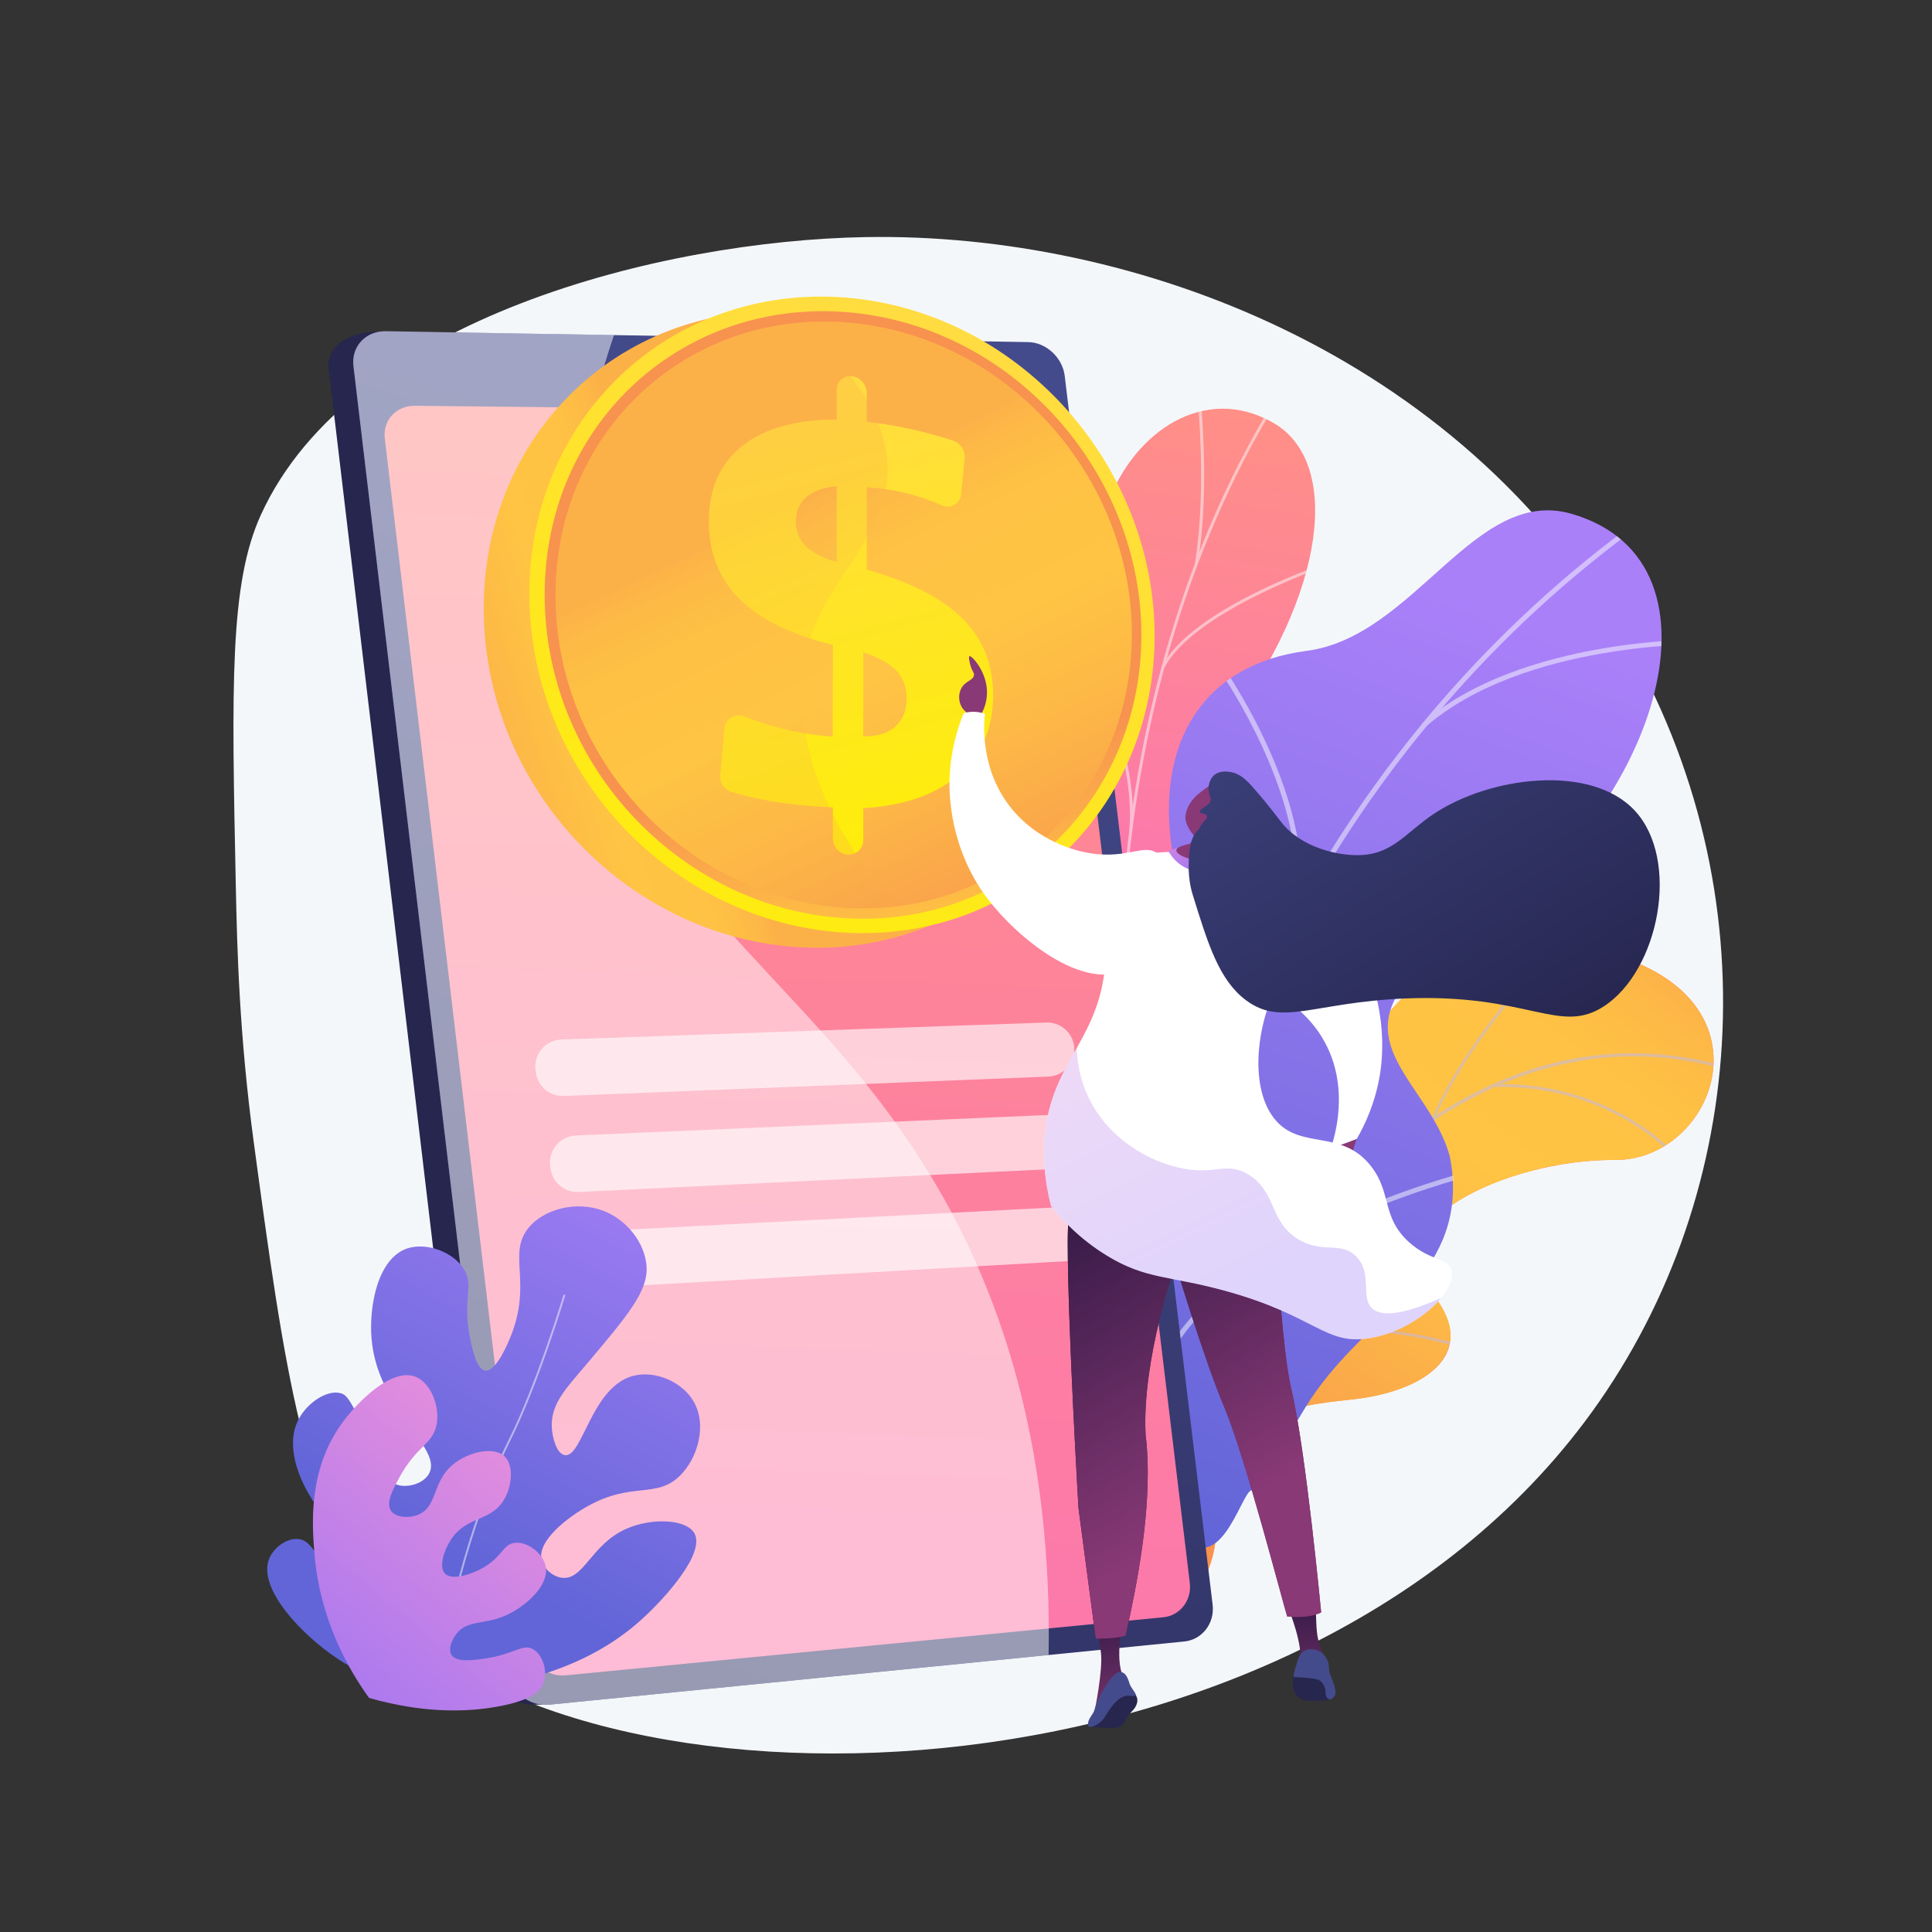 <?xml version="1.0" encoding="utf-8"?>
<!-- Generator: Adobe Illustrator 24.0.2, SVG Export Plug-In . SVG Version: 6.00 Build 0)  -->
<svg version="1.1" id="Illustration" xmlns="http://www.w3.org/2000/svg" xmlns:xlink="http://www.w3.org/1999/xlink" x="0px"
	 y="0px" viewBox="0 0 3710 3710" style="enable-background:new 0 0 3710 3710;" xml:space="preserve">
<rect x="0" y="0" width="3710" height="3710" fill="#333333" stroke="none"/>
<style type="text/css">
	.st0{fill:#F4F7FA;}
	.st1{clip-path:url(#SVGID_3_);fill:url(#SVGID_4_);}
	.st2{opacity:0.5;clip-path:url(#SVGID_3_);}
	.st3{fill:#BEB8F2;}
	.st4{fill:url(#SVGID_5_);}
	.st5{opacity:0.5;clip-path:url(#SVGID_7_);}
	.st6{fill:#FCFDFE;}
	.st7{fill:url(#SVGID_8_);}
	.st8{opacity:0.5;clip-path:url(#SVGID_10_);}
	.st9{fill:url(#SVGID_11_);}
	.st10{fill:url(#SVGID_12_);}
	.st11{fill:url(#SVGID_13_);}
	.st12{fill:url(#SVGID_14_);}
	.st13{opacity:0.5;}
	.st14{fill:#FFFFFF;}
	.st15{opacity:0.63;}
	.st16{fill:url(#SVGID_15_);}
	.st17{fill:url(#SVGID_16_);}
	.st18{fill:url(#SVGID_17_);}
	.st19{fill:url(#SVGID_18_);}
	.st20{fill:url(#SVGID_19_);}
	.st21{opacity:0.3;fill:url(#SVGID_20_);}
	.st22{fill:url(#SVGID_21_);}
	.st23{fill:url(#SVGID_22_);}
	.st24{fill:url(#SVGID_23_);}
	.st25{fill:#26264F;}
	.st26{fill:url(#SVGID_24_);}
	.st27{fill:url(#SVGID_25_);}
	.st28{fill:url(#SVGID_26_);}
	.st29{opacity:0.25;fill:url(#SVGID_27_);}
	.st30{fill:#444B8C;}
	.st31{fill:url(#SVGID_28_);}
	.st32{fill:url(#SVGID_29_);}
	.st33{fill:url(#SVGID_30_);}
	.st34{fill:url(#SVGID_31_);}
	.st35{opacity:0.3;fill:url(#SVGID_32_);}
	.st36{fill:url(#SVGID_33_);}
	.st37{opacity:0.5;fill:#FFFFFF;}
	.st38{fill:url(#SVGID_34_);}
</style>
<path class="st0" d="M1661.7,455.3c-387.9,6.9-988,154.3-1160.7,533.3c-60.3,132.4-56.2,327-48.1,716.1
	c2.4,114.4,6.4,281.1,34.3,488c58.1,429.7,97.6,722.3,247.3,892.6c374.9,426.8,1729.3,414.5,2307.7-353.9
	c315.5-419.2,364-1015.5,75.5-1508.3C2800.1,680.5,2180.9,446.1,1661.7,455.3z"/>
<g>
	<g>
		<defs>
			<path id="SVGID_1_" d="M2004.3,3004l227.5,132.1c0,0,110.6-91.8,102.7-206.6c-16.1-234.1,190-231.9,276.5-243.9
				c130.4-18.1,237.5-90.9,131.2-211.4c-106.3-120.5,144.9-247.9,359.7-246.8c210.2,1.1,333.5-372-121.3-416.2
				c-271.6-26.4-370.1,220.6-449.6,333.5c-79.4,112.9-262,20-285.8,200.4c-20.4,154.1,25.3,301.7-99.2,343.4
				C2021.4,2730.5,1958.1,2821.6,2004.3,3004z"/>
		</defs>
		
			<linearGradient id="SVGID_2_" gradientUnits="userSpaceOnUse" x1="65.812" y1="2679.489" x2="1571.528" y2="2679.489" gradientTransform="matrix(0.963 -0.269 0.269 0.963 1122.827 92.794)">
			<stop  offset="0" style="stop-color:#FFC444"/>
			<stop  offset="0.996" style="stop-color:#F36F56"/>
		</linearGradient>
		<use xlink:href="#SVGID_1_"  style="overflow:visible;fill:url(#SVGID_2_);"/>
		<clipPath id="SVGID_3_">
			<use xlink:href="#SVGID_1_"  style="overflow:visible;"/>
		</clipPath>
		<linearGradient id="SVGID_4_" gradientUnits="userSpaceOnUse" x1="3077.511" y1="1779.162" x2="2146.077" y2="3052.649">
			<stop  offset="0" style="stop-color:#FCB148"/>
			<stop  offset="5.207239e-02" style="stop-color:#FDBA46"/>
			<stop  offset="0.142" style="stop-color:#FFC244"/>
			<stop  offset="0.318" style="stop-color:#FFC444"/>
			<stop  offset="0.485" style="stop-color:#FDB946"/>
			<stop  offset="0.775" style="stop-color:#F99C4D"/>
			<stop  offset="0.866" style="stop-color:#F8924F"/>
			<stop  offset="1" style="stop-color:#F8924F"/>
		</linearGradient>
		<path class="st1" d="M2004.3,3004l227.5,132.1c0,0,110.6-91.8,102.7-206.6c-16.1-234.1,190-231.9,276.5-243.9
			c130.4-18.1,222.6-85.8,148.9-207.3c-83.3-137.4,127.1-252.1,341.9-250.9c210.2,1.1,333.5-372-121.3-416.2
			c-271.6-26.4-370.1,220.6-449.6,333.5c-79.4,112.9-262,20-285.8,200.4c-20.4,154.1,25.3,301.7-99.2,343.4
			C2021.4,2730.5,1958.1,2821.6,2004.3,3004z"/>
		<g class="st2">
			<path class="st3" d="M2090.5,3082.3l5.2,1.9c1.2-3.2,118.8-326.9,332.1-612.7c196.6-263.2,517-547.2,927.1-405l1.8-5.2
				c-182.6-63.3-362.9-48.9-535.8,42.9c-138.2,73.3-271.9,195.8-397.6,364.1C2209.5,2754.7,2091.6,3079.1,2090.5,3082.3z"/>
			<path class="st3" d="M2750.3,2145.6l5.1,2.2c72.4-170.1,263.7-360.3,265.6-362.2l-3.9-4
				C3015.2,1783.5,2823.1,1974.5,2750.3,2145.6z"/>
			<path class="st3" d="M2867.2,2087.6c220.2-6.8,343.1,129.2,344.4,130.6l4.2-3.7c-1.2-1.4-125.8-139.4-348.7-132.5L2867.2,2087.6z
				"/>
			<path class="st3" d="M2298.5,2665.9c185.2-195.2,525.4-71.9,528.6-70.4l2.6-4.9c-3-1.8-348.5-125.5-535.3,71.5L2298.5,2665.9z"/>
			<path class="st3" d="M2352.8,2569.1l5.3,1.8c54.2-162.9-45.4-354.6-46.4-356.5l-4.9,2.6
				C2307.7,2218.9,2406.2,2408.4,2352.8,2569.1z"/>
			<path class="st3" d="M2115.3,3033.6c58.1-84.1,224.5-80.8,226.1-80.8l0.1-5.5c-7-0.2-171-3.4-230.9,83.2L2115.3,3033.6z"/>
			<path class="st3" d="M2142.1,2956.6l5.2,1.9c28.3-75.7-31.3-213-50.9-258.1c-2.8-6.4-5.2-11.9-5.4-12.9l-5.4,1.1
				c0.3,1.5,1.9,5.2,5.7,14C2110.7,2747.3,2169.6,2883,2142.1,2956.6z"/>
		</g>
	</g>
	<g>
		
			<linearGradient id="SVGID_5_" gradientUnits="userSpaceOnUse" x1="960.92" y1="933.385" x2="418.877" y2="2143.771" gradientTransform="matrix(0.963 -0.269 0.269 0.963 1122.827 92.794)">
			<stop  offset="0" style="stop-color:#FF9085"/>
			<stop  offset="1" style="stop-color:#FB6FBB"/>
		</linearGradient>
		<path class="st4" d="M2356.3,2383.1c64,58.4,57.8,142.3,43.9,202.2c-7.8,2.9-11.6,6.5-18.8,11.2c-65.1,41.8-101.8,45.8-172.5,76.9
			c-15.2,6.7-65.9,12.7-86.7,13.9l-38.9,1.5c0,0-129.7-151.6-52.1-234.4s-27.3-242.4-72.5-333.8c-27.7-56.1-22.4-90.7-29.3-112.9
			c-72.8-235.6-167.9-277.8-144.5-368.9c25.8-100.6,149.1-78,182.9-185.9c38.2-121.9-93.2-232.7-31.3-340c10.6-18.4,22-37,44.7-54
			c55.9-42,120.7-24.5,146.2-93c51.2-137.7,186.1-229.2,317.5-154.1c129.7,74.2,105.7,323.9-93.6,589.6
			c-120.2,205.1-106.3,248.5-51.8,346.7c38.1,68.8,187,230.1,110,343.8C2332.6,2205.6,2283.1,2316.3,2356.3,2383.1z"/>
		<g>
			<defs>
				<path id="SVGID_6_" d="M2376.8,2660.5l-285.3,32.4c0,0-138-155.8-60.4-238.6c77.6-82.9-27.3-242.4-72.4-333.8
					c-122.5-247.9,186.8-333.2,57.1-664.2c-34.5-88-132.2-244.4-79.2-343.6c60.4-113,158.2-58.9,190.9-147
					c51.2-137.7,186.1-229.2,317.5-154.1c129.7,74.2,105.7,323.9-93.6,589.6c-120.2,205.1-106.3,248.5-51.8,346.7
					c38.1,68.8,187,230.1,110,343.8c-77,113.7-126.5,224.4-53.3,291.2C2467.6,2484.8,2376.8,2660.5,2376.8,2660.5z"/>
			</defs>
			<clipPath id="SVGID_7_">
				<use xlink:href="#SVGID_6_"  style="overflow:visible;"/>
			</clipPath>
			<g class="st5">
				<path class="st6" d="M2247.7,2662.3l-5.5,1.3c-7.5-30.5-14.7-61.4-21.3-91.8c-48.9-224.9-73.4-446.4-72.7-658.5
					c0.6-179.7,19.2-355.1,55.2-521.4c29-133.7,69.5-262.2,120.2-382.1c35.7-84.2,76-163.3,120-235c7.7-12.5,16.2-24.9,24.5-36.9
					c11-16,22.5-32.5,31.8-49.4l5,2.3c-9.5,17.1-21,33.8-32.1,49.8c-8.2,11.9-16.8,24.3-24.3,36.6c-43.8,71.5-84,150.3-119.6,234.3
					c-50.6,119.5-91,247.7-119.9,381.1c-36,165.9-54.6,341-55.1,520.3c-0.7,211.7,23.8,432.9,72.6,657.4
					C2233.1,2601,2240.2,2631.9,2247.7,2662.3z"/>
				<path class="st6" d="M2174,1596.7l-5.7-0.3c22.2-226.4-202.1-548.7-204.4-552l4.8-3C1971,1044.7,2196.4,1368.5,2174,1596.7z"/>
				<path class="st6" d="M2171.4,2233.6l-5.7,0.3c-4.2-155,232.8-361.5,235.2-363.6l3.8,3.8
					C2402.3,1876.2,2167.2,2081,2171.4,2233.6z"/>
				<path class="st6" d="M2181.9,2321.2l-5.6,1.2c-22-98.7-108.9-220.9-244.8-344.2c-6.8-6.2-6.8-6.2-7.1-7.2l5.6-1.3l-2.8,0.6
					l2.3-1.5c0.4,0.5,3,2.8,6,5.5C2072.3,2098.3,2159.7,2221.5,2181.9,2321.2z"/>
				<path class="st6" d="M2234.9,2606.5l-5.7-0.3c10.5-111.4,158.2-207.3,159.7-208.2l3.1,4.3
					C2390.6,2403.2,2245.1,2497.6,2234.9,2606.5z"/>
				<path class="st6" d="M2239.8,2665.6c-52.2-74.4-129.6-136.8-236.4-190.6l2.8-4.7c107.6,54.2,185.6,117.1,238.4,192.3
					L2239.8,2665.6z"/>
				<path class="st6" d="M2300.2,1082.8l-5.6-0.6c19.9-125.4,9.6-260.7,6.3-305.2c-0.8-10.8-1.1-14.6-0.9-15.9l5.6,0.4
					c-0.1,1,0.4,7.2,1,15C2310,821.1,2320.2,956.8,2300.2,1082.8z"/>
				<path class="st6" d="M2235.6,1283.1l-5.1-2.2c54.9-108.2,295.3-192.3,305.5-195.8l1.9,5
					C2535.4,1091,2289.5,1176.9,2235.6,1283.1z"/>
			</g>
		</g>
	</g>
	<g>
		
			<linearGradient id="SVGID_8_" gradientUnits="userSpaceOnUse" x1="3872.78" y1="1844.984" x2="4866.864" y2="3481.502" gradientTransform="matrix(-0.982 0.189 0.189 0.982 6215.219 -1423.867)">
			<stop  offset="0" style="stop-color:#AA80F9"/>
			<stop  offset="0.996" style="stop-color:#6165D7"/>
		</linearGradient>
		<path class="st7" d="M2403.4,2861.8c-19.6,1.3-64,188.1-144.2,72.2c-20-29-57.1-135.3-200.1-112.9c-27.8,4.3-55.5,8.7-83.3,13
			c-35.7-57.4-58.7-118,20.4-157.9c122.8-61.9,81-278.8,29.4-348.4c-63.9-86.1-208.4-289.7-20.1-388.2
			c156.7-82.1,275.4-104.9,244.9-309.9c-30.4-205,60.7-354.2,258.3-379.8c208-26.9,322.8-317,508.9-263.3
			c324.3,93.6,151.6,591.7-177.9,789.9c-329.6,198.2-99.9,279.8-55.8,443.9c3.2,15.5,7,39.7,6.1,69.1
			c-5.7,181.3-181.2,246.3-283.5,413.5C2367.1,2931.2,2436.5,2859.6,2403.4,2861.8z"/>
		<g>
			<defs>
				<path id="SVGID_9_" d="M2449.2,2796.8l-448.1,83c-38-55-93.3-159.1-5-203.6c122.8-61.9,81-278.8,29.4-348.4
					c-63.9-86.1-208.4-289.7-20.1-388.2c156.7-82.1,275.4-104.9,244.9-309.9c-30.4-205,60.7-354.2,258.3-379.8
					c208-26.9,322.8-317,508.9-263.3c324.3,93.6,151.6,591.7-177.9,789.9c-329.6,198.2-99.9,279.8-55.8,443.9
					c60.2,224-274.8,238.3-342.1,343.9C2388.9,2647,2421.4,2740.9,2449.2,2796.8z"/>
			</defs>
			<clipPath id="SVGID_10_">
				<use xlink:href="#SVGID_9_"  style="overflow:visible;"/>
			</clipPath>
			<g class="st8">
				<path class="st6" d="M2225,2769.5l-9.9,0c6.4-681.9,363.2-1360.4,931.3-1770.6l6,7.4C2586.7,1414.7,2231.4,2090.4,2225,2769.5z"
					/>
				<path class="st6" d="M2262.2,2397.7l-9.7,1.8c-53.6-262.7-334-422.3-336.8-423.9l5.1-8
					C1923.7,1969.2,2207.8,2130.8,2262.2,2397.7z"/>
				<path class="st6" d="M2229.8,2644l-9.4-2.7c86.4-259.9,593-390.3,598.1-391.6l2.5,9C2816,2259.9,2314.5,2389.1,2229.8,2644z"/>
				<path class="st6" d="M2490.7,1763.3l-9.6-1.9c49.7-210.8-145.4-483.6-147.4-486.3l8.2-5.3
					C2343.8,1272.4,2541.3,1548.6,2490.7,1763.3z"/>
				<path class="st6" d="M2737.2,1396.1l-6.7-6.8c191.9-167.3,543.2-161.6,546.7-161.5l-0.3,9.3
					C3273.4,1237,2926.1,1231.4,2737.2,1396.1z"/>
			</g>
		</g>
	</g>
</g>
<g>
	<g>
		<linearGradient id="SVGID_11_" gradientUnits="userSpaceOnUse" x1="1437.998" y1="1894.148" x2="974.321" y2="1944.73">
			<stop  offset="0" style="stop-color:#444B8C"/>
			<stop  offset="0.996" style="stop-color:#26264F"/>
		</linearGradient>
		<path class="st9" d="M1991.7,725.9l282.5,2347.9c4.2,35.2-20,66.8-54,70.1l-1176.6,129.2c-72.1,4.5-111.5-32.3-116-69.8L631,707.1
			c-4.4-37.2,30.9-70.9,103.3-70.9l1187.3,25C1956,661.8,1987.4,690.9,1991.7,725.9z"/>
		<linearGradient id="SVGID_12_" gradientUnits="userSpaceOnUse" x1="1846.542" y1="725.356" x2="700.001" y2="4628.662">
			<stop  offset="0" style="stop-color:#444B8C"/>
			<stop  offset="0.996" style="stop-color:#26264F"/>
		</linearGradient>
		<path class="st10" d="M2044.6,721.9l284,2359.7c4.3,35.4-20.1,67.1-54.2,70.5l-1219.8,121.4c-38.2,3.8-73.3-23.9-77.8-61.5
			L678.7,702.9c-4.4-37.4,23.6-67.5,62.3-66.8l1233.3,20.8C2008.8,657.4,2040.4,686.7,2044.6,721.9z"/>
		<linearGradient id="SVGID_13_" gradientUnits="userSpaceOnUse" x1="1567.282" y1="399.292" x2="1426.946" y2="4300.648">
			<stop  offset="0" style="stop-color:#FF9085"/>
			<stop  offset="1" style="stop-color:#FB6FBB"/>
		</linearGradient>
		<path class="st11" d="M2021.5,852l263.3,2187.9c4,33.1-18.8,62.6-50.8,65.7l-1147.2,111.5c-35.6,3.5-68.1-22.4-72.3-57.4
			L738.9,841.9c-4.1-34.8,21.9-63,57.8-62.7l1158.9,12.3C1987.9,792,2017.5,819.2,2021.5,852z"/>
		<linearGradient id="SVGID_14_" gradientUnits="userSpaceOnUse" x1="1416.906" y1="629.214" x2="69.409" y2="4278.685">
			<stop  offset="0" style="stop-color:#311944"/>
			<stop  offset="1" style="stop-color:#893976"/>
		</linearGradient>
		<path class="st12" d="M1406.3,720.3c1.5,12.6-7.5,22.6-20.1,22.5c-12.7-0.2-24.1-10.5-25.6-23.1c-1.5-12.6,7.5-22.6,20.2-22.5
			C1393.3,697.4,1404.8,707.7,1406.3,720.3z"/>
		<g class="st13">
			<path class="st14" d="M1823.1,2320.7c-234.8-434.2-585.7-564.2-691.3-1011.7c-57.1-241.9-18.2-473.4,47.3-665.6L741,636
				c-38.7-0.7-66.7,29.4-62.3,66.8L976.9,3212c4.5,37.6,39.5,65.3,77.8,61.5l958.9-95.5C2020.6,2789,1927.8,2514.2,1823.1,2320.7z"
				/>
		</g>
	</g>
	<g class="st15">
		<path class="st14" d="M2013.2,2067.4l-930.6,37.2c-26.4,1.1-49.4-17.9-53.4-44l-0.7-4.7c-4.7-30.7,18.4-58.6,49.5-59.7l931.3-32.6
			c26.3-0.9,49.1,18,53.1,44l0,0.2C2067.1,2038.3,2044.1,2066.1,2013.2,2067.4z"/>
		<path class="st14" d="M2040.6,2244l-929.4,45c-26.5,1.3-49.8-17.7-53.8-44l-0.7-4.8c-4.7-30.5,18.2-58.3,49-59.7l930.1-40.4
			c26.5-1.1,49.5,17.8,53.5,44l0,0.2C2094.1,2214.8,2071.4,2242.6,2040.6,2244z"/>
		<path class="st14" d="M2068.1,2420.7l-928.2,52.8c-26.7,1.5-50.2-17.5-54.2-44l-0.7-4.9c-4.6-30.3,17.9-58.1,48.6-59.7l928.9-48.2
			c26.6-1.4,49.9,17.6,54,44l0.1,0.3C2121.1,2391.3,2098.6,2419,2068.1,2420.7z"/>
	</g>
</g>
<g>
	<linearGradient id="SVGID_15_" gradientUnits="userSpaceOnUse" x1="1323.42" y1="1274.585" x2="623.209" y2="1499.304">
		<stop  offset="0" style="stop-color:#FCB148"/>
		<stop  offset="5.207239e-02" style="stop-color:#FDBA46"/>
		<stop  offset="0.142" style="stop-color:#FFC244"/>
		<stop  offset="0.318" style="stop-color:#FFC444"/>
		<stop  offset="0.485" style="stop-color:#FDB946"/>
		<stop  offset="0.775" style="stop-color:#F99C4D"/>
		<stop  offset="0.866" style="stop-color:#F8924F"/>
		<stop  offset="1" style="stop-color:#F8924F"/>
	</linearGradient>
	<path class="st16" d="M2129.5,1249.2c0,324.8-254,580.4-578.6,570.4c-337.9-10.4-622-302.2-622-651.3
		c0-349.2,284.1-602.7,622-567.5C1875.5,634.6,2129.5,924.3,2129.5,1249.2z"/>
	<linearGradient id="SVGID_16_" gradientUnits="userSpaceOnUse" x1="1889.849" y1="577.596" x2="1264.744" y2="1956.694">
		<stop  offset="0" style="stop-color:#FFDB44"/>
		<stop  offset="1" style="stop-color:#FEEF06"/>
	</linearGradient>
	<path class="st17" d="M2217.2,1221.2c0,324.8-254,580.4-578.6,570.4c-337.9-10.4-622-302.2-622-651.3
		c0-349.2,284.2-602.7,622-567.5C1963.2,606.6,2217.2,896.3,2217.2,1221.2z"/>
	<linearGradient id="SVGID_17_" gradientUnits="userSpaceOnUse" x1="1774.861" y1="2033.772" x2="1654.245" y2="1374.855">
		<stop  offset="0" style="stop-color:#FCB148"/>
		<stop  offset="5.207239e-02" style="stop-color:#FDBA46"/>
		<stop  offset="0.142" style="stop-color:#FFC244"/>
		<stop  offset="0.318" style="stop-color:#FFC444"/>
		<stop  offset="0.485" style="stop-color:#FDB946"/>
		<stop  offset="0.775" style="stop-color:#F99C4D"/>
		<stop  offset="0.866" style="stop-color:#F8924F"/>
		<stop  offset="1" style="stop-color:#F8924F"/>
	</linearGradient>
	<path class="st18" d="M2191.8,1219.5c0,310.5-243,554.4-553.2,544.4c-322.2-10.4-592.7-288.9-592.7-621.6s270.5-574.7,592.7-541.7
		C1948.7,632.3,2191.8,908.9,2191.8,1219.5z"/>
	<linearGradient id="SVGID_18_" gradientUnits="userSpaceOnUse" x1="1519.133" y1="967.242" x2="2016.205" y2="2022.43">
		<stop  offset="0" style="stop-color:#FCB148"/>
		<stop  offset="5.207239e-02" style="stop-color:#FDBA46"/>
		<stop  offset="0.142" style="stop-color:#FFC244"/>
		<stop  offset="0.318" style="stop-color:#FFC444"/>
		<stop  offset="0.485" style="stop-color:#FDB946"/>
		<stop  offset="0.775" style="stop-color:#F99C4D"/>
		<stop  offset="0.866" style="stop-color:#F8924F"/>
		<stop  offset="1" style="stop-color:#F8924F"/>
	</linearGradient>
	<path class="st19" d="M2173.5,1218.2c0,300.3-235.2,535.8-534.9,525.8c-311-10.4-571.8-279.4-571.8-600.4s260.8-554.8,571.8-523.3
		C1938.3,650.7,2173.5,917.9,2173.5,1218.2z"/>
	<g>
		<linearGradient id="SVGID_19_" gradientUnits="userSpaceOnUse" x1="1499.33" y1="740.18" x2="1749.274" y2="1676.928">
			<stop  offset="0" style="stop-color:#FFDB44"/>
			<stop  offset="1" style="stop-color:#FEEF06"/>
		</linearGradient>
		<path class="st20" d="M1635.5,722.5L1635.5,722.5c16,1.5,28.9,15.9,28.9,32.1v55.3c31.9,3.6,63.8,9.1,95.8,16.6
			c23.6,5.5,47,12.1,70.3,19.8c13.9,4.6,23.4,18.7,22,33.2l-6.8,69.3c-1.8,18.4-20,29.2-37.1,21.6c-15.3-6.8-31-12.7-47.1-17.6
			c-28.1-8.5-57.7-14-88.9-16.6l-8.2-0.7v158.3c83.2,23.3,144.3,54.6,183.8,94c39.3,39.2,58.9,88.1,58.9,146.7
			c0,63.4-21.6,114.2-65.1,152.5c-43.7,38.5-105,60.2-184.2,64.9v61c0,16.2-12.9,28.8-28.9,28.2l-0.5,0c-16-0.6-29-14.3-29-30.6
			v-60.2l-12.9-0.6c-37.1-1.7-72.7-5.5-106.7-11.4c-25.2-4.4-49.8-10-73.7-17c-14.5-4.2-24.5-18-23.1-32.9l8-89.1
			c1.7-19.3,21.1-30.5,39.4-23.3c21.4,8.4,43,15.5,64.9,21.3c34.1,9,68.7,14.8,103.7,17.3l0.5-176.1c-79.9-19.8-139.7-49-179-87.8
			c-39.5-39-59.3-88.8-59.3-149.4c0-62.7,21.5-111.2,64.3-145.1c42.6-33.8,103.1-50.6,181.2-50.6v-56.5
			C1606.6,732.9,1619.5,721,1635.5,722.5z M1606.6,933.9c-24.7,1.8-43.9,8.6-57.7,20.3c-13.8,11.8-20.7,27.6-20.7,47.5
			c0,18.8,6.4,34.6,19.2,47.2c12.7,12.6,32.5,22.7,59.3,30.2V933.9z M1657.7,1252.8v161.5c26.8,0.1,47.4-6.4,61.8-19.2
			c14.3-12.8,21.5-30.9,21.5-54.4c0-21.4-6.7-39.1-20-53.2C1707.7,1273.5,1686.6,1261.9,1657.7,1252.8z"/>
	</g>
	<linearGradient id="SVGID_20_" gradientUnits="userSpaceOnUse" x1="1372.896" y1="1035.529" x2="1868.965" y2="2088.588">
		<stop  offset="0" style="stop-color:#FCB148"/>
		<stop  offset="5.207239e-02" style="stop-color:#FDBA46"/>
		<stop  offset="0.142" style="stop-color:#FFC244"/>
		<stop  offset="0.318" style="stop-color:#FFC444"/>
		<stop  offset="0.485" style="stop-color:#FDB946"/>
		<stop  offset="0.775" style="stop-color:#F99C4D"/>
		<stop  offset="0.866" style="stop-color:#F8924F"/>
		<stop  offset="1" style="stop-color:#F8924F"/>
	</linearGradient>
	<path class="st21" d="M1541.8,1291.8c18.1-178.5,182.1-254.1,160.7-418.3c-13.2-101.2-89.9-186.5-175.5-253.1
		c-259.5,27.2-460.2,242.1-460.2,523.2c0,321,260.8,589.9,571.8,600.4c30.2,1,59.7-0.6,88.4-4.3
		C1603.4,1616.8,1526.3,1445.1,1541.8,1291.8z"/>
</g>
<g>
	<g>
		<g>
			<linearGradient id="SVGID_21_" gradientUnits="userSpaceOnUse" x1="1864.334" y1="1516.877" x2="1866.673" y2="1417.473">
				<stop  offset="0" style="stop-color:#311944"/>
				<stop  offset="1" style="stop-color:#893976"/>
			</linearGradient>
			<path class="st22" d="M1881.2,1376.5c4.8-7.5,13.6-23.3,14.1-44.6c1.1-41.4-29.6-73.7-33.7-71.8c-2.2,1,0.6,13.1,2.2,18.5
				c3.3,11.2,6.8,12.3,6.5,17.4c-0.6,10.6-15.9,11-23.9,25c-5.8,10.1-6.3,24.5,0,35.9C1856.8,1375.8,1880.2,1376.5,1881.2,1376.5z"
				/>
			<linearGradient id="SVGID_22_" gradientUnits="userSpaceOnUse" x1="2547.458" y1="2409.45" x2="2562.661" y2="2239.877">
				<stop  offset="0" style="stop-color:#311944"/>
				<stop  offset="1" style="stop-color:#893976"/>
			</linearGradient>
			<polygon class="st23" points="2537.1,2275.6 2525.3,2235 2574.5,2198.5 2605.2,2187 2587.1,2243.9 			"/>
			<linearGradient id="SVGID_23_" gradientUnits="userSpaceOnUse" x1="2505.656" y1="3063.154" x2="2519.69" y2="3322.776">
				<stop  offset="0" style="stop-color:#311944"/>
				<stop  offset="1" style="stop-color:#893976"/>
			</linearGradient>
			<path class="st24" d="M2476.1,3093.5c0,0,26.9,67.8,19.9,97.9c28.9-0.6,47.7-4.3,47.7-4.3s-11.6-30.9-13.9-46.2
				c-3.1-20.7-2.8-54.2-2.8-54.2L2476.1,3093.5z"/>
			<path class="st25" d="M2179,3252.1c1.7,2.1,4.8,6.5,5.1,12.5c0.1,3.2-0.6,5.9-1.5,8.3c-4.6,12.1-11.8,13.7-19.6,26.5
				c-4.8,7.8-3.9,10.2-8.2,13.7c-5.7,4.7-12.7,4.9-18.7,5c-10.2,0.1-24.8-0.2-43.3-2.4c9.7-12.5,20-25.1,30.9-37.9
				c4.8-5.6,9.6-11.1,14.4-16.4l28.4-9.6C2170.6,3251.8,2174.8,3252,2179,3252.1z"/>
			<linearGradient id="SVGID_24_" gradientUnits="userSpaceOnUse" x1="2124.045" y1="3083.781" x2="2138.079" y2="3343.403">
				<stop  offset="0" style="stop-color:#311944"/>
				<stop  offset="1" style="stop-color:#893976"/>
			</linearGradient>
			<path class="st26" d="M2155.4,3114c0,0-16.3,84.8,4.4,108.6c17.6,23.7-8.5,6.8-8.5,6.8l-31.2,27.2l-18.7,32.3
				c0,0,17.2-83,12.6-115.9c-4.6-32.9-6.9-55.2-6.9-55.2L2155.4,3114z"/>
			
				<linearGradient id="SVGID_25_" gradientUnits="userSpaceOnUse" x1="800.865" y1="2658.147" x2="1287.496" y2="2658.147" gradientTransform="matrix(1 0 0 1 1249.563 0)">
				<stop  offset="0" style="stop-color:#311944"/>
				<stop  offset="1" style="stop-color:#893976"/>
			</linearGradient>
			<path class="st27" d="M2094.1,2186.4c0,0-43.7,39.1-43.7,199.9c0,160.9,20.7,510.2,20.7,510.2l33.1,250.1c0,0,34.3,1.2,57.3-5.7
				c20.7-94.2,54.4-253.6,38.3-386.9c-6.9-144.8,57.5-326.3,57.5-326.3s55.2,183.8,94.2,275.8c39.1,91.9,113.4,379.9,120.3,400.6
				c45.7,4.1,65.2-7.9,65.2-7.9s-29.3-309.9-56.9-427.1c-27.6-117.2-25.3-399.9-71.2-480.3
				C2305.5,2147.3,2094.1,2186.4,2094.1,2186.4z"/>
			
				<linearGradient id="SVGID_26_" gradientUnits="userSpaceOnUse" x1="785.399" y1="2295.391" x2="1135.99" y2="2884.247" gradientTransform="matrix(1 0 0 1 1249.563 0)">
				<stop  offset="0" style="stop-color:#311944"/>
				<stop  offset="1" style="stop-color:#893976"/>
			</linearGradient>
			<path class="st28" d="M2094.1,2186.4c0,0-43.7,39.1-43.7,199.9c0,160.9,20.7,510.2,20.7,510.2l33.1,250.1c0,0,34.3,1.2,57.3-5.7
				c20.7-94.2,54.4-253.6,38.3-386.9c-6.9-144.8,57.5-326.3,57.5-326.3s55.2,183.8,94.2,275.8c39.1,91.9,113.4,379.9,120.3,400.6
				c45.7,4.1,65.2-7.9,65.2-7.9s-29.3-309.9-56.9-427.1c-27.6-117.2-25.3-399.9-71.2-480.3
				C2305.5,2147.3,2094.1,2186.4,2094.1,2186.4z"/>
			
				<linearGradient id="SVGID_27_" gradientUnits="userSpaceOnUse" x1="923.417" y1="2213.218" x2="1274.008" y2="2802.075" gradientTransform="matrix(1 0 0 1 1249.563 0)">
				<stop  offset="0" style="stop-color:#311944"/>
				<stop  offset="1" style="stop-color:#893976"/>
			</linearGradient>
			<path class="st29" d="M2320.9,2481.1c13.6,88.5,40.8,136.2,108.9,197.4c54.5,40.8,13.6,129.3,34,197.4
				c6.8,20.4,27.2,40.8,34,61.3c25.3,50.7,1.7,112.6,13.2,166.3c17.9-2.5,26-7.4,26-7.4s-29.3-309.9-56.9-427.1
				c-27.6-117.2-25.3-399.9-71.2-480.3c-103.4-41.4-314.8-2.3-314.8-2.3s-43.7,39.1-43.7,199.9c0,13.1,0.1,27.4,0.4,42.6
				c45.3,40.1,138,49,195.2,4.6c3.5-2.6,7.1-4.2,10.9-5c0.2-0.5,0.3-0.9,0.3-0.9s0.1,0.3,0.2,0.8
				C2283.5,2423.7,2315,2457.5,2320.9,2481.1z"/>
			<g>
				<path class="st25" d="M2488.8,3217.1c0,0-6.7,0-6.2,8.7c0.6,8.7-3,38.5,31.1,39.9c34.1,1.4,39.4-2.4,40.5-2.4
					c1.1,0-9-28.5-9-28.5l-10.9-14l-29.4-3.1L2488.8,3217.1z"/>
				<path class="st30" d="M2564.5,3247.1c-0.7-7.2-4.8-18.5-8.8-27.7c-6-13.6-1.1-18.6-6.8-31c-2-4.3-3.9-8.3-8.1-12.3
					c-1-0.9-10.4-9.6-24.1-9.2c-2.7,0.1-6.9,0.3-11.3,2.7c-5.3,2.8-7.9,7.1-10.2,10.8c-3.6,5.8-2.7,7.6-8.2,24.4
					c-0.4,1.3-1.4,4.3-2.1,8.3c-0.6,3.1-0.8,5.7-0.9,7.5c9,0,43.4,1.4,50.6,6.7c7.3,5.3,10.9,14.3,10.9,23.2c0,9,4.5,13.2,9,12.9
					C2558.3,3263,2566.3,3255.6,2564.5,3247.1z"/>
			</g>
			<path class="st30" d="M2151,3210.7c7.7,0.1,13.3,6.2,17.6,21c4.3,14.8,24.7,27.8,0.9,24.7c-23.8-3.1-41.1,30.6-49.6,43.1
				c-8.5,12.5-31.4,23.6-30.8,11.4c0.6-12.2,10.6-17.9,13.5-30.4C2105.3,3268,2133.5,3210.4,2151,3210.7z"/>
			<path class="st14" d="M2555.1,2205.8c5.7-15.7,40.9-119-16.1-213.2c-46.7-77.1-127.5-102.2-139-105.6
				c-70.1-20.7-105.3,5.9-127.4-18.6c-37.5-41.6,5-183.1,87.3-211.4c92.7-32,204,90.9,249.1,171.6c59.1,105.9,44.6,211.1,41.2,232.8
				c-8.9,56.3-29.6,99.3-44.9,125.7C2588.5,2193.3,2571.8,2199.5,2555.1,2205.8z"/>
			<path class="st14" d="M2313,1637c-82.8-3.3-146.6-2-182.7,34c-38.1,38.1,0.4,81-7.9,180.6c-12.7,152.4-109.8,189.7-117.1,344.3
				c-2.5,52.1,6.4,94.7,13.2,120.3c21.3,26.5,56.2,64,107.7,95.3c74.9,45.6,118.4,37.6,226,67.1c176,48.2,191.7,105.5,279,90.9
				c88.2-14.8,165.6-89,156.3-129.8c-5.6-24.4-41.2-17.5-82.1-54.7c-52.8-48-32.4-93.8-72.5-145.4c-57.6-74.1-137.9-28.8-187-93
				c-49.7-64.9-30-192.9,11.9-262.7c27.3-45.6,39.1-98.9,62.3-146.7c1.9-4,4.2-10.5,3.2-18.6c-3.8-31.1-55.6-48-94.9-60.4
				C2368.4,1639.5,2319.8,1637.2,2313,1637z"/>
			
				<linearGradient id="SVGID_28_" gradientUnits="userSpaceOnUse" x1="1013.549" y1="1566.122" x2="1085.412" y2="1680.344" gradientTransform="matrix(1 0 0 1 1249.563 0)">
				<stop  offset="3.597120e-03" style="stop-color:#E38DDD"/>
				<stop  offset="1" style="stop-color:#9571F6"/>
			</linearGradient>
			<path class="st31" d="M2243.3,1633.5l16.3-5c0,0,4.3,22.1,56.8,24.9c29.1,0,48-16.3,48-16.3l11.2,8.1c0,0-24.5,30.6-63.4,29.8
				C2261.8,1674,2243.3,1633.5,2243.3,1633.5z"/>
			<g>
				
					<linearGradient id="SVGID_29_" gradientUnits="userSpaceOnUse" x1="4279.006" y1="3709.817" x2="4107.095" y2="3595.794" gradientTransform="matrix(1 0 0 1 1249.563 0)">
					<stop  offset="0" style="stop-color:#311944"/>
					<stop  offset="1" style="stop-color:#893976"/>
				</linearGradient>
				<path class="st32" d="M2276.5,1566.3c3.1-24.3,22.3-39.8,26.5-43.2c17.5-13.9,21.1-15.3,27.1-16.5l8.2-1.2c0,0,0.4,0,0.9,0
					c4.8,0.3,19.2,5.9,21.9,7.8c8.4,5.9,2.2,47.6-23.2,99.5c-1,4.4-2,8.8-3,13.2c22.1,3.9,27.6,7.9,27.8,11.1
					c0.4,6.9-23.9,15.7-46.3,16.3c-28.2,0.7-58.1-11.4-57.5-20.5c0.2-3.7,5.5-8.2,26-12.6c3.2-4.5,6.4-9,9.6-13.5
					C2291.6,1603.3,2274.2,1584.2,2276.5,1566.3z"/>
				
					<linearGradient id="SVGID_30_" gradientUnits="userSpaceOnUse" x1="2766.848" y1="2564.13" x2="2594.935" y2="2450.107" gradientTransform="matrix(0.972 -0.236 0.236 0.972 1534.775 640.476)">
					<stop  offset="0" style="stop-color:#311944"/>
					<stop  offset="1" style="stop-color:#893976"/>
				</linearGradient>
				<path class="st33" d="M2311.3,1557.2c6.4-3.8,11.3,4.4,8.2,11.6c-3,7.2-13.1,11.7-19.3,7.4
					C2294.2,1571.9,2302.7,1562.3,2311.3,1557.2z"/>
				<linearGradient id="SVGID_31_" gradientUnits="userSpaceOnUse" x1="2298.437" y1="1002.916" x2="2960.327" y2="2054.944">
					<stop  offset="0" style="stop-color:#444B8C"/>
					<stop  offset="0.996" style="stop-color:#26264F"/>
				</linearGradient>
				<path class="st34" d="M3139.7,1557.1c-84.1-91.3-279.9-66.3-388.4,7.1c-50.4,34.1-76.3,74.3-135.9,77.7
					c-45.3,2.6-117.4-14.5-155.4-63.6c-4.8-6.2-23.9-32.1-52.6-64.8c-12.7-14.4-25.3-28-44.8-31c-5-0.8-21.5-3.5-32.4,7.2
					c-8.8,8.6-11,23.6-8.4,34.5c1.6,6.5,3.6,7.2,3.3,11.4c-0.8,11.9-22.5,17.1-21.3,23.1c0.9,4.3,12.1,2.7,14.1,8.1
					c2.1,5.9-10.3,11-15.6,25.8c-10,6.7-16.3,23.3-18.5,45.5c-3.2,32.7,0.1,59.2,6.3,79.2c29.8,96.3,51.1,165.2,102.8,203.6
					c68.3,50.9,129.9,3.9,303.7-3.5c238-10.2,297.4,70.5,382.9,15.3C3186.2,1863.6,3227,1651.8,3139.7,1557.1z"/>
			</g>
			<path class="st14" d="M1891.3,1370.7c-2.1,19.9-9.3,108,51.5,182.4c56.8,69.5,137.2,83.4,152.1,85.6
				c72.3,10.9,103.5-20.2,128.7,1c42.9,36,20.1,182-57.5,221.4c-87.5,44.3-214.5-62.2-270.2-136c-73.1-96.8-73-203-72.6-225
				c1.1-57,15.7-102.4,27.3-130.6c4.8-1.4,12-3,20.9-2.7C1879.9,1367.2,1886.7,1369.1,1891.3,1370.7z"/>
			<linearGradient id="SVGID_32_" gradientUnits="userSpaceOnUse" x1="2045.034" y1="1689.286" x2="2421.073" y2="2462.55">
				<stop  offset="3.597120e-03" style="stop-color:#E38DDD"/>
				<stop  offset="1" style="stop-color:#9571F6"/>
			</linearGradient>
			<path class="st35" d="M2633.8,2511.3c-21.2-21.7,2.1-65.5-29.1-98c-29-30.2-61.9-5.8-108.6-31.8
				c-59.9-33.3-43.4-94.3-100.6-127.1c-41.2-23.6-60.5,1.8-124.5-10.6c-63.9-12.3-141.7-56.4-180.1-135.1
				c-16.3-33.4-22.3-66.7-23.1-96.4c-28.7,51.3-58.5,100.5-62.4,183.5c-2.5,52.1,6.4,94.7,13.2,120.3c21.3,26.5,56.2,64,107.7,95.3
				c74.9,45.6,118.4,37.6,226,67.1c176,48.2,191.7,105.5,279,90.9c56.4-9.4,108.2-43.2,135.9-76.9
				C2685.8,2528.9,2649.2,2527.1,2633.8,2511.3z"/>
		</g>
	</g>
</g>
<g>
	<linearGradient id="SVGID_33_" gradientUnits="userSpaceOnUse" x1="1314.016" y1="2166.015" x2="876.039" y2="3001.748">
		<stop  offset="0" style="stop-color:#AA80F9"/>
		<stop  offset="0.996" style="stop-color:#6165D7"/>
	</linearGradient>
	<path class="st36" d="M829.1,3245.6c-51.1-4.1-116.4-18.2-179.1-59.2c-67.9-44.4-156.2-135.5-133.2-193
		c8.6-21.4,33.4-39.8,55.2-38.1c32.2,2.6,35.9,47.3,91.9,96c10.3,9,63.8,55.5,90.3,39.8c13.2-7.8,17.1-29.4,15-45.8
		c-6.3-48-64.9-55.3-121.2-107.3c-57.1-52.6-104.7-144.5-77.5-206.6c15.6-35.7,57-63.9,84.2-55.9c11.6,3.4,19,12.9,54.2,89.1
		c28.9,62.5,35.4,80.8,54,86.7c19.2,6.1,49.1-1.6,60.4-20.5c29.6-49.3-98.2-122.1-109.8-260c-5.2-61.8,11.5-153.4,67.5-173.1
		c37.8-13.3,91.7,7,111.2,41.7c17.6,31.3-3.8,54.8,9.6,125.1c4.1,21.3,12.4,65.2,30.1,67.5c20.7,2.7,43.9-53.3,49.3-66.9
		c40.4-102.6-5.9-155.4,32.1-205.2c29.7-38.8,94.3-54.5,145.4-34.8c44.8,17.2,80.6,61.8,83,108.1c2.4,47.1-37.2,94-116.4,187.7
		c-37.6,44.5-67.4,74.5-65.7,118.7c0.8,21.5,9.4,51.8,24.8,54.6c34.1,6.1,50.8-131,131.5-152.2c41.3-10.8,92.6,10.5,115.2,47.7
		c27.6,45.6,9.1,110.3-25.6,144.3c-45.3,44.4-91.8,10.6-177,58.3c-37.8,21.1-97.2,66.1-88.5,103.3c3.8,16.2,20.8,32,39.4,34.2
		c41.7,4.7,55.5-63.7,122.7-93.8c48.4-21.7,115.2-19.3,131.1,7.9c22.4,38.5-57.2,125.9-99.6,164.5
		C1182.6,3155.2,1061.8,3243.8,829.1,3245.6z"/>
	<path class="st37" d="M852,3223.7c-6.7-114.4,69-347.5,124.2-457.7c54-107.8,105.6-278.4,106.1-280.1l3.4,1
		c-0.5,1.7-52.2,172.6-106.3,280.7c-55,109.8-130.5,342.1-123.8,455.9L852,3223.7z"/>
</g>
<linearGradient id="SVGID_34_" gradientUnits="userSpaceOnUse" x1="1007.935" y1="2794.815" x2="505.226" y2="3397.459">
	<stop  offset="3.597120e-03" style="stop-color:#E38DDD"/>
	<stop  offset="1" style="stop-color:#9571F6"/>
</linearGradient>
<path class="st38" d="M708.7,3260.5c-38.5-53.4-94.9-149.7-105-278.6c-4.2-53.1-12.3-156.8,51.1-246.3
	c31.6-44.6,98.7-110.6,144-91.5c29.2,12.2,47.3,58.8,39,94.2c-8.3,35.7-38.5,39-71.3,99.6c-12.2,22.4-26.1,48.7-15.4,63.6
	c8.9,12.4,33.4,14.7,51.8,7.2c37.9-15.4,26.1-62.6,67.1-96.5c29.2-24.1,77.8-35.4,98.7-15.7c18.2,17.1,15,57.1-1.1,83.8
	c-25.8,42.7-72,30.2-102.1,76.9c-13.4,20.7-22.9,52-11.2,64.4c13.3,14.1,52.5,1.9,77.7-13.7c33.2-20.6,34.4-42.5,56.3-45.2
	c24.4-3.1,54.9,20.2,59.6,45.8c6.7,36-37.5,74.8-72.4,91.6c-44.7,21.6-78,8.9-99.8,38.4c-8,10.8-15.4,28.5-8.8,39.2
	c9.4,15.3,43.3,10.2,65.8,6.9c54.8-8.2,69.9-28,89.5-18.4c19.9,9.8,30.1,42.8,21.5,66c-4.8,12.9-19.1,32.8-90.3,45.3
	C903.8,3286.3,820.2,3292.4,708.7,3260.5z"/>
</svg>
